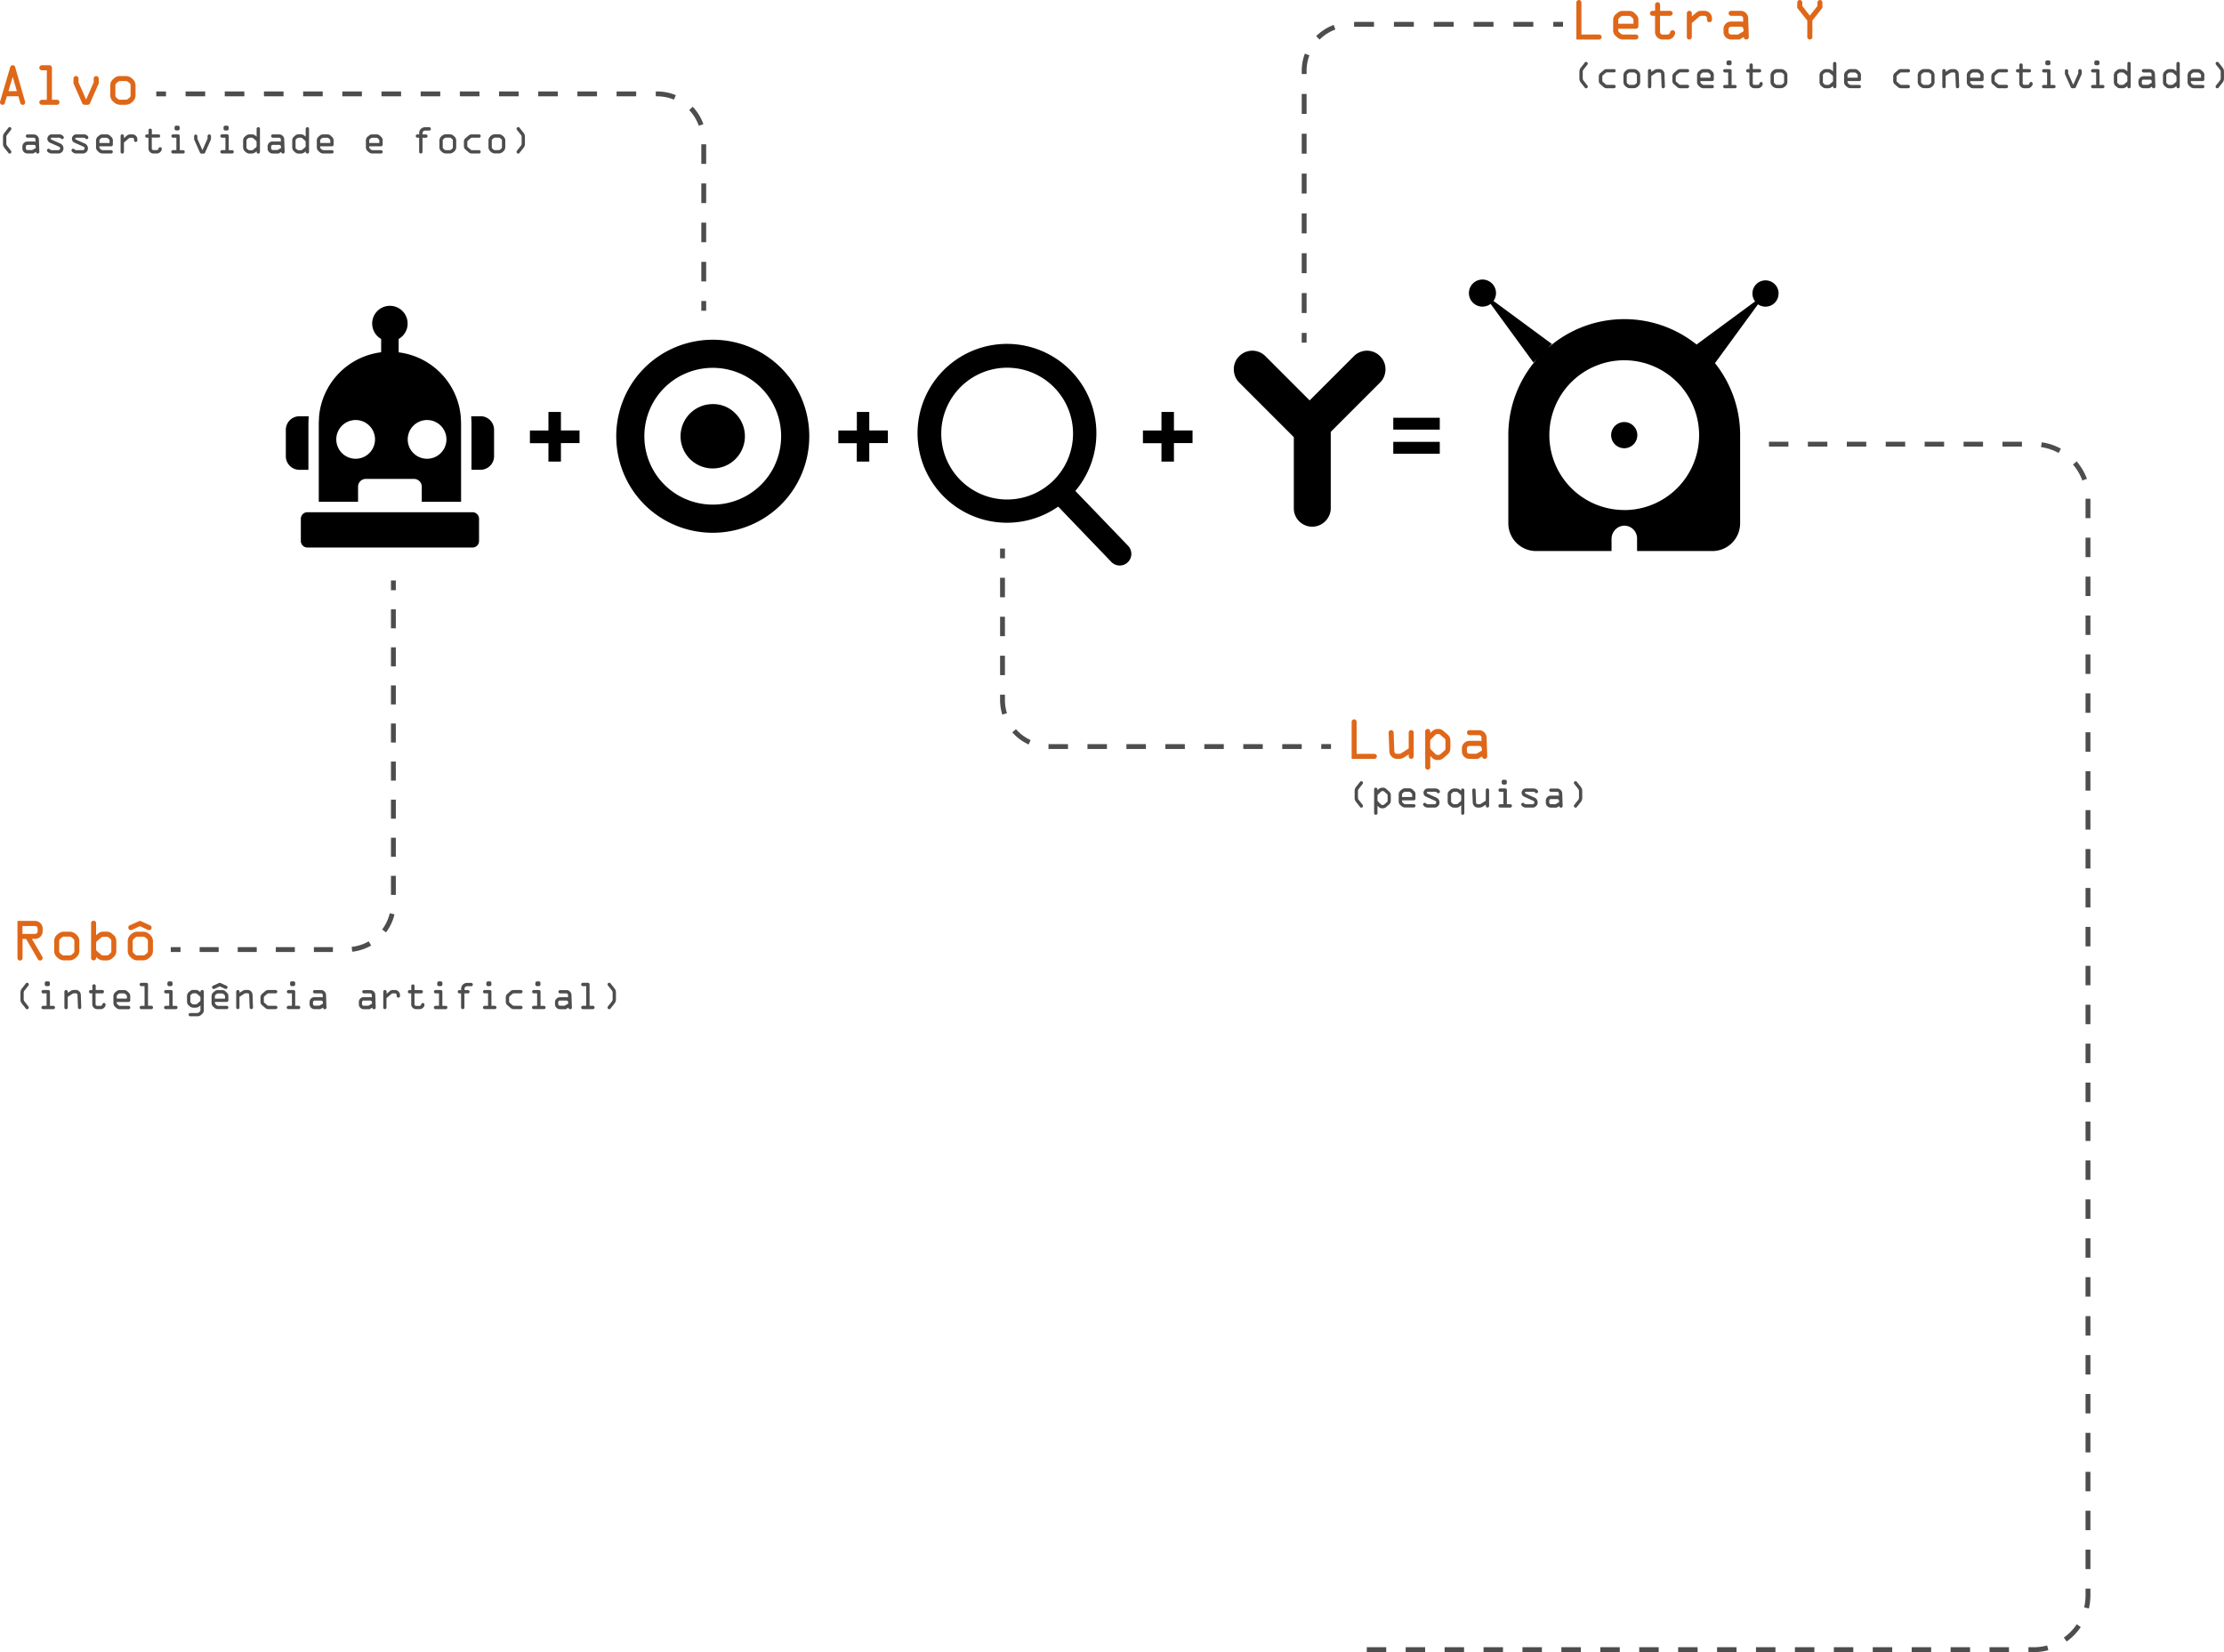 <svg xmlns="http://www.w3.org/2000/svg" viewBox="0 0 1371.33 1018.69"><path d="M1096.7 181a8.07 8.07 0 1 0-14.48 4.85l-36.08 26.57.2.2a71.14 71.14 0 0 0-44.82-15.84 71.16 71.16 0 0 0-47.17 17.86l2.55-2.55-36-26.54a8.35 8.35 0 1 0-1.78 1.83l26.4 36.14 2.26-2.26a71.17 71.17 0 0 0-17.74 47v54.4a17.11 17.11 0 0 0 17.11 17.11h46.54v-7.33a8.17 8.17 0 0 1 7.06-8.27 7.87 7.87 0 0 1 8.67 7.83v7.77h46.54a17.11 17.11 0 0 0 17.02-17.04v-54.4a71.13 71.13 0 0 0-15.78-44.75l.3.3 26.48-36.24a8.06 8.06 0 0 0 12.67-6.62zm-95.18 133.48a46.17 46.17 0 1 1 46.16-46.17 46.17 46.17 0 0 1-46.16 46.2zm8.06-46.17a8.07 8.07 0 1 1-8.06-8.07 8.06 8.06 0 0 1 8.06 8.1zM854.3 227.7a12.29 12.29 0 0 1-.82 4.35 10.76 10.76 0 0 1-2.51 3.81l-30.42 30.42v47.06a10.71 10.71 0 0 1-.92 4.45 12.05 12.05 0 0 1-2.48 3.64 11.39 11.39 0 0 1-16.08 0 11.27 11.27 0 0 1-3.29-8.09v-43.8l-33.68-33.68a10.76 10.76 0 0 1-2.51-3.85 12.29 12.29 0 0 1-.82-4.35 11.28 11.28 0 0 1 3.36-8.06 11.33 11.33 0 0 1 12.38-2.5 11.26 11.26 0 0 1 3.77 2.54l27.25 27.25 27.26-27.25a11.26 11.26 0 0 1 3.77-2.54 11.05 11.05 0 0 1 4.31-.86 11.32 11.32 0 0 1 8.07 3.36 11.28 11.28 0 0 1 3.36 8.06zM695.47 336.4l-32.4-33.7a55.14 55.14 0 1 0-10.58 9.67l32.65 34a7.17 7.17 0 1 0 10.33-9.94zM621 226.73a40.63 40.63 0 1 1-40.62 40.63A40.68 40.68 0 0 1 621 226.73zm-130.72 11.14a59.25 59.25 0 0 0-22.18-21.12 59.89 59.89 0 0 0-59.73 1.46 59.17 59.17 0 0 0-21.12 22.18 59.89 59.89 0 0 0 1.46 59.73 59.1 59.1 0 0 0 22.18 21.12 59.89 59.89 0 0 0 59.73-1.46 59.17 59.17 0 0 0 21.12-22.18 59.89 59.89 0 0 0-1.46-59.73zm-13.78 51.4a42.09 42.09 0 0 1-15 15.71 42.39 42.39 0 0 1-42.3 1 42 42 0 0 1-15.72-15 42.39 42.39 0 0 1-1-42.3 42 42 0 0 1 15-15.71 42.41 42.41 0 0 1 42.29-1 42.12 42.12 0 0 1 15.72 15 42.48 42.48 0 0 1 1 42.31zm-37.5-40.1a19.84 19.84 0 1 0 14.16 5.47 19.15 19.15 0 0 0-14.16-5.47zm-248.83 11.6l.16-4.1h-5.72a8.37 8.37 0 0 0-8.37 8.37v16.27a8.37 8.37 0 0 0 8.37 8.37h5.56zm106.1-4.1h-5.72l.17 4.1v28.9h5.55a8.37 8.37 0 0 0 8.37-8.37V265a8.37 8.37 0 0 0-8.37-8.37zm-11.97 52.75v-48.65l-.2-4a43.86 43.86 0 0 0-38.28-39.51V209a10.93 10.93 0 1 0-10.8 0v8.2a43.87 43.87 0 0 0-38.28 39.53l-.18 4v48.65h24.22v-9.28a4.81 4.81 0 0 1 4.81-4.81h29.67a4.81 4.81 0 0 1 4.8 4.81v9.32zm-65-26.55a11.94 11.94 0 1 1 11.94-11.94 11.95 11.95 0 0 1-11.94 11.94zm32.1-11.94a11.94 11.94 0 1 1 11.93 11.94 11.93 11.93 0 0 1-11.93-11.94zm39.93 44.9H189.55a4.06 4.06 0 0 0-4.05 4.05v13.73a4.05 4.05 0 0 0 4.05 4h101.78a4 4 0 0 0 4.05-4v-13.73a4.05 4.05 0 0 0-4.05-4.05zm54.54-31.22h-7.7v-11.35h-11.42v-7.8h11.42V254h7.7v11.42h11.47v7.8h-11.47zm190.13 0h-7.7v-11.35h-11.38v-7.8h11.42V254H536v11.42h11.47v7.8H536zm323.1-19.7v-7.32h28.67v7.32zm0 14.86v-7.32h28.67v7.32zm-135.24 4.84h-7.7v-11.35h-11.42v-7.8h11.42V254h7.7v11.42h11.47v7.8h-11.47z"/><g fill="none" stroke="#4e4d4e" stroke-miterlimit="10" stroke-width="3"><path d="M242.57 357.92v6"/><path d="M242.57 375.67V556.8a28.71 28.71 0 0 1-28.71 28.71h-96.7" stroke-dasharray="11.74 11.74"/><path d="M111.3 585.5h-6m328.63-393.9v-6"/><path d="M433.93 173.52V86.6a28.7 28.7 0 0 0-28.7-28.7H108.4" stroke-dasharray="12.08 12.08"/><path d="M102.36 57.9h-6m521.8 280.35v6"/><path d="M618.15 356.26v75.35a28.7 28.7 0 0 0 28.7 28.7H808.7" stroke-dasharray="12.01 12.01"/><path d="M814.7 460.3h6m-16.55-249.03v-6"/><path d="M804.15 193V43.7A28.7 28.7 0 0 1 832.85 15h118.78" stroke-dasharray="12.28 12.28"/><path d="M957.77 14.98h6"/></g><path d="M10.77 590.67v-22.83h10.9a4.68 4.68 0 0 1 4.62 4.66v1.76a4.48 4.48 0 0 1-1.36 3.29 4.43 4.43 0 0 1-3.26 1.37h-2L26 589.74a1.87 1.87 0 0 1 .29 1 1.43 1.43 0 0 1-.48 1.08 1.53 1.53 0 0 1-1.08.44 1.51 1.51 0 0 1-1.4-.82l-7.2-12.47H13.9v11.75a1.48 1.48 0 0 1-.47 1.1 1.53 1.53 0 0 1-1.11.44 1.47 1.47 0 0 1-1.09-.44 1.5 1.5 0 0 1-.45-1.15zm3.08-14.83h7.8a1.54 1.54 0 0 0 1.54-1.54v-1.8a1.54 1.54 0 0 0-1.54-1.5h-7.8zm35.08 4.23v6.5a5.14 5.14 0 0 1-2 3.84 6 6 0 0 1-4 1.76h-3.6a5.92 5.92 0 0 1-4-1.79 5.19 5.19 0 0 1-1.92-3.81v-6.5a5.25 5.25 0 0 1 1.88-3.8 5.83 5.83 0 0 1 4.08-1.79H43a5.84 5.84 0 0 1 4 1.73 5.15 5.15 0 0 1 1.93 3.86zm-12.43.13v6.24a1.65 1.65 0 0 0 .6 1.34l1.16 1a1.59 1.59 0 0 0 1.08.33h3.58a2.12 2.12 0 0 0 1.43-.57l.93-.83a1.46 1.46 0 0 0 .57-1.23v-6.23a1.62 1.62 0 0 0-.57-1.36l-1.08-.9a1.94 1.94 0 0 0-1.28-.46h-3.2a2.39 2.39 0 0 0-1.61.5l-1 .9a1.53 1.53 0 0 0-.61 1.26zm22.76-10.82v7.25l1.35-1.1a4.18 4.18 0 0 1 2.66-1.06h2.83a4.12 4.12 0 0 1 2.77 1.06l1.46 1.27a3.84 3.84 0 0 1 1 1.52 5.31 5.31 0 0 1 .4 1.95v6.23a5 5 0 0 1-.37 1.78 4 4 0 0 1-.84 1.38l-1.34 1.26a4.69 4.69 0 0 1-1.47.89 4.43 4.43 0 0 1-1.61.39h-2.64a6.42 6.42 0 0 1-4.2-2.14v.6a1.5 1.5 0 0 1-.45 1.1 1.58 1.58 0 0 1-2.19 0 1.5 1.5 0 0 1-.45-1.1v-21.3a1.55 1.55 0 1 1 3.09 0zm6.6 8.22h-2.13a1.71 1.71 0 0 0-1.17.35l-2.77 2.36a1.81 1.81 0 0 0-.53 1.43v3.5a1.62 1.62 0 0 0 .6 1.28l2.48 2.1a1.61 1.61 0 0 0 1.12.5H66a1.34 1.34 0 0 0 .91-.33l1.23-1.1a1.25 1.25 0 0 0 .5-1v-6.5a1.43 1.43 0 0 0-.5-1.17L67 578a1.74 1.74 0 0 0-1.14-.4zm28.44 2.47v6.5a5.14 5.14 0 0 1-2 3.84 6 6 0 0 1-4 1.76h-3.6a5.88 5.88 0 0 1-4-1.79 5.17 5.17 0 0 1-1.93-3.81v-6.5a5.25 5.25 0 0 1 1.88-3.8 5.83 5.83 0 0 1 4.08-1.79h3.6a5.84 5.84 0 0 1 4 1.73 5.15 5.15 0 0 1 1.95 3.86zm-8-9l-5 2.3a1.52 1.52 0 0 1-.66.15 1.41 1.41 0 0 1-1.09-.49 1.59 1.59 0 0 1-.43-1.09 1.43 1.43 0 0 1 .86-1.4l5.7-2.53a1.81 1.81 0 0 1 .66-.15 1.54 1.54 0 0 1 .66.15l5.6 2.58a1.46 1.46 0 0 1 .86 1.4 1.59 1.59 0 0 1-.43 1.09 1.4 1.4 0 0 1-1.09.49 1.58 1.58 0 0 1-.66-.15zm-4.47 9.1v6.24a1.65 1.65 0 0 0 .6 1.34l1.16 1a1.6 1.6 0 0 0 1.08.33h3.58a2.12 2.12 0 0 0 1.43-.57l.93-.83a1.46 1.46 0 0 0 .57-1.23v-6.23a1.62 1.62 0 0 0-.57-1.36l-1.04-.85a1.94 1.94 0 0 0-1.28-.46h-3.2a2.4 2.4 0 0 0-1.62.5l-1 .9a1.53 1.53 0 0 0-.61 1.26z" fill="#df6718"/><g fill="#4e4d4e"><path d="M14.62 612.17v3.94a2.19 2.19 0 0 0 .5 1.41l2.43 3.13a.89.89 0 0 1 .18.59 1 1 0 0 1-.32.78 1.12 1.12 0 0 1-.74.28.83.83 0 0 1-.67-.3l-2.47-3.15a3.9 3.9 0 0 1-.93-2.5v-4.4a4 4 0 0 1 .93-2.48L16 606.3a.81.81 0 0 1 .68-.32 1.12 1.12 0 0 1 .76.28 1 1 0 0 1 .32.78.83.83 0 0 1-.19.58l-2.44 3.12a2.26 2.26 0 0 0-.51 1.42zm18.26 10.07h-6.26a1 1 0 0 1-.73-1.75 1 1 0 0 1 .73-.31h2.1v-7.66h-2.08a1 1 0 0 1-1.02-1.03 1 1 0 0 1 1.02-1.05h3.13a1 1 0 0 1 1.03 1.05v8.7h2.05a1 1 0 0 1 .74.3 1 1 0 0 1 .01 1.46 1 1 0 0 1-.72.3zM28.7 605.1h1.07a1 1 0 0 1 1 1v.9a1 1 0 0 1-1.03 1.05h-1.1a1 1 0 0 1-1.02-1.03v-.9a1 1 0 0 1 1-1zm15.87 7.75l-2.8 1.82v6.56a1 1 0 0 1-.31.73 1 1 0 0 1-1.75-.73v-9.74a1 1 0 0 1 .3-.74 1 1 0 0 1 1.45 0 1.05 1.05 0 0 1 .31.74v.68l1.87-1.17a3.89 3.89 0 0 1 2.13-.6h1a2.92 2.92 0 0 1 2.11.87 3.06 3.06 0 0 1 .95 2.14l.28 7.78a1 1 0 0 1-2.03.03l-.3-7.66a1 1 0 0 0-1.13-1.08h-1a1.86 1.86 0 0 0-1.08.37zm17.48 9.4H60a3 3 0 0 1-2.19-.9 3 3 0 0 1-.92-2.18v-6.66h-1a1 1 0 1 1 0-2.06h1.07v-2.52a1 1 0 0 1 1.03-1.02 1 1 0 0 1 1.03 1.02v2.52h4.08a1 1 0 0 1 .72.31 1 1 0 0 1 0 1.45 1 1 0 0 1-.72.3h-4.16v6.66a1 1 0 0 0 1.06 1.03h2a1.08 1.08 0 0 0 1.09-.89 1.06 1.06 0 0 1 1-.89 1 1 0 0 1 .74.3 1.05 1.05 0 0 1 .28.76 2.73 2.73 0 0 1-.87 1.85 3 3 0 0 1-2.19.92zm18.25-7.93v2.48a1 1 0 0 1-1.02 1.03H72v.6a1.1 1.1 0 0 0 .46.9l.6.5a1.58 1.58 0 0 0 .93.38h5.3a1 1 0 0 1 .72.3A1 1 0 0 1 80 622a1 1 0 0 1-.71.3h-5.43a3.14 3.14 0 0 1-1.13-.22 3 3 0 0 1-.88-.48l-.9-.8a2.58 2.58 0 0 1-.72-1 2.66 2.66 0 0 1-.29-1.12V614a2.86 2.86 0 0 1 .32-1.09 2.82 2.82 0 0 1 .78-1.06l.86-.67a2.89 2.89 0 0 1 1.87-.69h2.9a2.94 2.94 0 0 1 2 .91l.77.73a2.86 2.86 0 0 1 .88 2.2zm-8.3-.16v1.6h6.23v-1.43a1.1 1.1 0 0 0-.35-.88l-.6-.53a1.41 1.41 0 0 0-.83-.38H73.9a1.31 1.31 0 0 0-.87.33l-.6.5a1 1 0 0 0-.44.8zm21.37 8.1h-6.2a1 1 0 1 1-.03-2.05h2v-12.14h-2a1.03 1.03 0 1 1 0-2.06h3.13a1 1 0 0 1 1 1v13.14h2.08a1.06 1.06 0 0 1 1 1 1 1 0 0 1-.98 1.11zm15.13-.02h-6.26a1 1 0 0 1-.73-1.75 1 1 0 0 1 .73-.31h2.1v-7.66h-2.08a1 1 0 1 1 0-2.08h3.13a1 1 0 0 1 1.03 1.05v8.7h2a1 1 0 0 1 1.05 1.03 1 1 0 0 1-.97 1.03zm-4.2-17.13h1.08a1 1 0 0 1 1 1v.9a1 1 0 0 1-1.03 1.05h-1.1a1 1 0 0 1-1.03-1.03v-.9a1 1 0 0 1 1-1zm17.48 21.55h-4.45a1 1 0 0 1-.72-.29 1 1 0 0 1 0-1.46 1 1 0 0 1 .72-.29h4.45a1.15 1.15 0 0 0 .76-.3l.7-.6a.84.84 0 0 0 .35-.71v-3.13a4.06 4.06 0 0 1-2.81 1.45h-1.57a3.32 3.32 0 0 1-2.21-.84l-.77-.7a2.51 2.51 0 0 1-.65-.93 2.89 2.89 0 0 1-.27-1.19v-3.4a3.52 3.52 0 0 1 .27-1.37 2.53 2.53 0 0 1 .65-1l.85-.72a3.15 3.15 0 0 1 2.13-.78h1.47a3.3 3.3 0 0 1 2.21.85l.7.6v-.4a1 1 0 1 1 2.08 0V623a2.87 2.87 0 0 1-1.05 2.23l-.83.73a2.91 2.91 0 0 1-.9.48 3.22 3.22 0 0 1-1.11.22zm-1.17-14.17h-1.38a1.33 1.33 0 0 0-.87.36l-.63.52a1 1 0 0 0-.37.83v3.43a1 1 0 0 0 .4.78l.68.6a1 1 0 0 0 .67.27h1.67a1.28 1.28 0 0 0 .81-.37l1.63-1.38a1 1 0 0 0 .37-.81v-1.55a1.16 1.16 0 0 0-.42-.92l-1.68-1.43a1.25 1.25 0 0 0-.88-.33zm20.2 1.84v2.48a1.06 1.06 0 0 1-1 1h-7.26v.6a1.12 1.12 0 0 0 .45.9l.6.5a1.53 1.53 0 0 0 .93.38h5.28a1 1 0 1 1-.03 2.03h-5.42a3.18 3.18 0 0 1-1.13-.22 3.09 3.09 0 0 1-.87-.48l-.92-.8a2.67 2.67 0 0 1-.71-1 2.52 2.52 0 0 1-.29-1.12V614a3.4 3.4 0 0 1 1.1-2.15l.85-.67a2.91 2.91 0 0 1 1.88-.69h2.88a2.93 2.93 0 0 1 2.05.91l.77.73a2.83 2.83 0 0 1 .84 2.2zm-5.3-6.14l-3.3 1.53a1.13 1.13 0 0 1-.44.1.93.93 0 0 1-.73-.33 1.07 1.07 0 0 1-.29-.73 1 1 0 0 1 .58-.93l3.74-1.72a1.31 1.31 0 0 1 .44-.1 1.14 1.14 0 0 1 .45.1l3.74 1.72a1 1 0 0 1 .58.93 1.07 1.07 0 0 1-.29.73.92.92 0 0 1-.73.33 1.21 1.21 0 0 1-.44-.1zm-3 6v1.6h6.24v-1.43a1.08 1.08 0 0 0-.36-.88l-.6-.53a1.39 1.39 0 0 0-.83-.38h-2.54a1.31 1.31 0 0 0-.87.33l-.6.5a1 1 0 0 0-.41.78zm17.94-1.34l-2.8 1.82v6.56a1 1 0 1 1-2 0v-9.74a1 1 0 0 1 1.02-1.05 1 1 0 0 1 1.03 1.05v.68l1.82-1.17a3.9 3.9 0 0 1 2.14-.6h1a2.94 2.94 0 0 1 2.12.87 3 3 0 0 1 .94 2.14l.28 7.78a1 1 0 1 1-2.05 0l-.3-7.66a1 1 0 0 0-1.12-1.08h-1a1.83 1.83 0 0 0-1.06.4zm19.56 9.4h-4.4a2.94 2.94 0 0 1-2-.7l-2-1.73a2.65 2.65 0 0 1-1-2.15V615a2.77 2.77 0 0 1 1.08-2.27l1.8-1.56a2.91 2.91 0 0 1 1.86-.71h4.6a1 1 0 0 1 .02 2.03h-4.42a1.18 1.18 0 0 0-.79.33l-1.65 1.4a1.16 1.16 0 0 0-.41.92v2.5a.88.88 0 0 0 .32.68l1.8 1.54a1.28 1.28 0 0 0 .9.31h4.3a1 1 0 1 1 .03 2.02zm14.1-.02h-6.26a1 1 0 0 1-.72-1.75 1 1 0 0 1 .72-.31H180v-7.66h-2.08a1 1 0 1 1 0-2.08H181a.94.94 0 0 1 .72.31 1 1 0 0 1 .3.74v8.7h2.06a1 1 0 0 1 .74.3 1 1 0 0 1 0 1.46 1 1 0 0 1-.71.3zm-4.18-17.13H181a1 1 0 0 1 1.02 1.03v.86a1 1 0 0 1-1.02 1.05h-1.1a1 1 0 0 1-1.03-1.03v-.9a1 1 0 0 1 1.06-1.01zm14.08 9.74h4a4.45 4.45 0 0 1 1 .15v-1.46a1 1 0 0 0-1.03-1.02H194a1.06 1.06 0 0 1-1-1 1 1 0 0 1 1.03-1.03h3.9a3 3 0 0 1 2.17.9 3.1 3.1 0 0 1 .94 2.18l.25 7.7a1 1 0 0 1-.3.73 1.05 1.05 0 0 1-1.47 0 1 1 0 0 1-.31-.73l-1.73 1H194a3.07 3.07 0 0 1-3.11-3.1V618a3 3 0 0 1 3.11-3.15zm5.13 4l-.06-.87a1 1 0 0 0-1.02-1.02H194a1 1 0 0 0-1 1v1.15a1 1 0 0 0 1 1h2.9zm25.12-4h4a4.52 4.52 0 0 1 1 .15v-1.46a1 1 0 0 0-1-1h-3.9a1 1 0 1 1 .03-2.03h3.9a3 3 0 0 1 3.11 3.08l.26 7.7a1 1 0 1 1-2.08 0l-1.74 1h-3.48a3.07 3.07 0 0 1-3.1-3.1V618a3 3 0 0 1 3.01-3.15zm5.14 4l-.06-.87a1 1 0 0 0-.31-.73.94.94 0 0 0-.72-.29h-4.05a1 1 0 0 0-1.03 1.02v1.15a1 1 0 0 0 1.03 1.03h2.9zm6.93 2.38v-9.74a1 1 0 0 1 1.02-1.05 1 1 0 0 1 .73.3 1.05 1.05 0 0 1 .3.75v1.28l1.68-1.43a3.21 3.21 0 0 1 2-.88h1.5a3.09 3.09 0 0 1 3.08 3.08v.55a1 1 0 0 1-1.03 1.06 1 1 0 0 1-1.02-1.03v-.58a1 1 0 0 0-1.03-1.02h-1.33a1.54 1.54 0 0 0-1 .45l-2.92 2.53v5.73a1 1 0 0 1-2.03.03zm22.33 1.03h-2a3 3 0 0 1-3.1-3.08v-6.66h-1.06a1 1 0 1 1 .02-2.03h1.08v-2.52a1 1 0 1 1 2 0v2.52h4.14a1 1 0 0 1 .72.31 1 1 0 0 1 0 1.45 1 1 0 0 1-.72.3h-4.16v6.66a1 1 0 0 0 1.05 1.03h2a1.08 1.08 0 0 0 1.08-.89 1.06 1.06 0 0 1 1-.89 1 1 0 0 1 .74.3 1.06 1.06 0 0 1 .29.76 2.73 2.73 0 0 1-.87 1.85 3 3 0 0 1-2.21.89z"/><path d="M274.85 622.24h-6.26a1 1 0 0 1-.72-1.75 1 1 0 0 1 .72-.31h2.1v-7.66h-2.08a1 1 0 1 1 0-2.08h3.13a1 1 0 0 1 1.03 1.05v8.7h2.05a1 1 0 1 1 .02 2.06zm-4.18-17.13h1.08a1 1 0 0 1 1.03 1.03v.86a1 1 0 0 1-1.03 1.05h-1.1a1 1 0 0 1-1.03-1.03v-.9a1 1 0 0 1 1.05-1.01zm15.7 7.4v8.7a1 1 0 1 1-2.08 0v-8.7h-1.05a1 1 0 0 1-1-1 1.09 1.09 0 0 1 .28-.72 1 1 0 0 1 .75-.31h1.08v-.8a3.5 3.5 0 0 1 1.08-2.62 3.74 3.74 0 0 1 2.69-1h2.4a1 1 0 1 1 .03 2.05h-2.4a1.75 1.75 0 0 0-1.21.44 1.47 1.47 0 0 0-.48 1.14v.8h2.05a.94.94 0 0 1 .72.3 1 1 0 0 1 0 1.45 1 1 0 0 1-.72.31zm18.73 9.72h-6.26a1 1 0 0 1-.73-.3 1 1 0 0 1 0-1.45 1 1 0 0 1 .73-.31h2.1v-7.66h-2.07a1 1 0 1 1 0-2.08H302a1 1 0 0 1 1.02 1.05v8.7h2.06a1 1 0 0 1 .02 2.06zm-4.18-17.13H302a1 1 0 0 1 1 1v.9a1 1 0 0 1-1.02 1.05h-1.1a1 1 0 0 1-1-1v-.9a1 1 0 0 1 1-1zm20.36 17.15h-4.4a2.91 2.91 0 0 1-2-.7l-2-1.73a2.67 2.67 0 0 1-1-2.15V615a2.79 2.79 0 0 1 1.07-2.27l1.8-1.56a2.91 2.91 0 0 1 1.86-.71h4.6a1 1 0 1 1-.03 2.03h-4.4a1.2 1.2 0 0 0-.8.33l-1.65 1.4a1.15 1.15 0 0 0-.4.92v2.5a.85.85 0 0 0 .32.68l1.8 1.54a1.29 1.29 0 0 0 .91.31h4.2a1 1 0 0 1 .72.3 1 1 0 0 1-.72 1.75zm14.07-.02h-6.26a1 1 0 0 1-.73-1.75 1 1 0 0 1 .73-.31h2.1v-7.66h-2.08a1 1 0 1 1 .03-2.05h3.13a1 1 0 0 1 1.03 1.05v8.7h2.05a1 1 0 0 1 1.05 1.03 1 1 0 0 1-1.05 1zm-4.18-17.13h1.07a1 1 0 0 1 1 1v.9a1 1 0 0 1-1.03 1.05h-1.1a1 1 0 0 1-1-1v-.9a1 1 0 0 1 1-1zm14.07 9.74h4a4.52 4.52 0 0 1 1 .15v-1.46a1 1 0 0 0-1-1h-3.9a1 1 0 0 1 .02-2.03h3.9a3 3 0 0 1 2.17.9 3.06 3.06 0 0 1 .94 2.18l.26 7.7a1 1 0 0 1-1.03 1.03 1.05 1.05 0 0 1-.75-.3 1 1 0 0 1-.3-.73l-1.74 1h-3.48a3.09 3.09 0 0 1-3.11-3.1V618a3.11 3.11 0 0 1 3.11-3.11zm5.14 4l-.06-.87a1 1 0 0 0-.31-.73.94.94 0 0 0-.72-.29h-4.05a1 1 0 0 0-1.03 1.02v1.15a1.06 1.06 0 0 0 1 1h2.9zm15.22 3.4h-6.2a1 1 0 0 1-1.02-1.05 1 1 0 0 1 1.02-1.03h2.06v-12.1h-2.08a1.03 1.03 0 1 1 0-2.06h3.13a1 1 0 0 1 1.03 1.03v13.14h2.07a1 1 0 0 1 1 1 1 1 0 0 1-1 1.08zm12.16-6.14v-4a2.25 2.25 0 0 0-.5-1.41l-2.45-3.1a.88.88 0 0 1-.18-.57 1 1 0 0 1 .32-.77 1.08 1.08 0 0 1 .74-.3.82.82 0 0 1 .69.32l2.5 3.15a3.88 3.88 0 0 1 .91 2.48v4.4a3.87 3.87 0 0 1-.91 2.5l-2.5 3.15a.86.86 0 0 1-.7.32 1 1 0 0 1-1.05-1.08 1 1 0 0 1 .17-.58l2.46-3.1a2.19 2.19 0 0 0 .5-1.38z"/></g><path d="M.1 62.47L6.3 41.4a1.51 1.51 0 0 1 1.56-1.15 1.34 1.34 0 0 1 1.45 1l6.14 21.4a1.56 1.56 0 0 1 .07.46 1.47 1.47 0 0 1-.44 1.09 1.35 1.35 0 0 1-1 .45 1.45 1.45 0 0 1-1.54-1.12l-1.22-4.18H4.25L2.9 63.8a.9.9 0 0 1-.46.56 1.54 1.54 0 0 1-.88.26 1.49 1.49 0 0 1-1.13-.46A1.54 1.54 0 0 1 0 63a1.88 1.88 0 0 1 .09-.53zm7.74-15.1L5.2 56.2h5.2zM35.12 64.6H25.8a1.45 1.45 0 0 1-1.09-.46 1.57 1.57 0 0 1-.45-1.15 1.51 1.51 0 0 1 .45-1 1.48 1.48 0 0 1 1.09-.45h3.08V43.32h-3.1a1.54 1.54 0 1 1 0-3.08h4.7a1.44 1.44 0 0 1 1.08.46 1.46 1.46 0 0 1 .46 1.08V61.5h3.12a1.55 1.55 0 0 1 1.54 1.5 1.57 1.57 0 0 1-.45 1.11 1.45 1.45 0 0 1-1.09.5zM60.9 48.46v2.93l-5.34 12.15a1.55 1.55 0 0 1-1.36 1.07h-2a1.65 1.65 0 0 1-1.58-1.12l-5.3-12.06v-3a1.48 1.48 0 0 1 .45-1.09 1.54 1.54 0 0 1 2.63 1.08v2.37l4.7 10.57 4.66-10.6v-2.3a1.48 1.48 0 0 1 .45-1.09 1.55 1.55 0 0 1 1.12-.45 1.54 1.54 0 0 1 1.54 1.54zm22.67 4V59a5.16 5.16 0 0 1-1.95 3.84 6 6 0 0 1-4 1.76H74a5.92 5.92 0 0 1-4-1.79A5.19 5.19 0 0 1 68 59v-6.53a5.21 5.21 0 0 1 1.88-3.8A5.83 5.83 0 0 1 74 46.88h3.6a5.84 5.84 0 0 1 4 1.72 5.18 5.18 0 0 1 1.96 3.87zm-12.43.13v6.24a1.65 1.65 0 0 0 .6 1.34l1.16 1a1.59 1.59 0 0 0 1.1.32h3.57a2.08 2.08 0 0 0 1.43-.57l.94-.83a1.46 1.46 0 0 0 .57-1.23v-6.23a1.61 1.61 0 0 0-.57-1.36l-1.08-.86a1.94 1.94 0 0 0-1.31-.42h-3.2a2.39 2.39 0 0 0-1.61.5l-1 .9a1.58 1.58 0 0 0-.61 1.21z" fill="#df6718"/><path d="M3.9 84.57v3.94a2.19 2.19 0 0 0 .5 1.41l2.43 3.13a.89.89 0 0 1 .18.59 1 1 0 0 1-.32.77 1.08 1.08 0 0 1-.74.29.83.83 0 0 1-.7-.32l-2.47-3.16a3.86 3.86 0 0 1-.93-2.49v-4.4a4 4 0 0 1 .93-2.48l2.47-3.16a.83.83 0 0 1 .68-.31 1.12 1.12 0 0 1 .76.28 1 1 0 0 1 .32.78.83.83 0 0 1-.19.58l-2.44 3.1a2.28 2.28 0 0 0-.48 1.43zm13.02 2.68h4a4.36 4.36 0 0 1 .95.15v-1.46a1 1 0 0 0-1.03-1.02h-3.9a1 1 0 0 1-.72-.31 1 1 0 0 1 .69-1.72h3.9a3 3 0 0 1 2.17.89A3.14 3.14 0 0 1 24 85.94l.25 7.7a1 1 0 0 1-.3.73 1.05 1.05 0 0 1-1.47 0 1 1 0 0 1-.31-.73l-1.73 1h-3.52a3.09 3.09 0 0 1-3.11-3.11v-1.16a3.11 3.11 0 0 1 3.11-3.11zm5.14 4l-.06-.87a1 1 0 0 0-1.02-1.03h-4a1 1 0 0 0-1.03 1.03v1.15a1 1 0 0 0 1 1h2.9zm9.8-8.4h4.7a3.11 3.11 0 0 1 1.95.66 1.74 1.74 0 0 1 .84 1.27.9.9 0 0 1-.31.72 1 1 0 0 1-.69.29 1.22 1.22 0 0 1-.9-.44 1.12 1.12 0 0 0-.84-.44H32c-.45 0-.68.2-.68.57a.65.65 0 0 0 .46.6l5.46 2.43a3.15 3.15 0 0 1 1.36 1.18 3.2 3.2 0 0 1 .53 1.81 3 3 0 0 1-.93 2.23 3 3 0 0 1-2.12.92h-4.2a3.43 3.43 0 0 1-2-.65c-.62-.43-.92-.85-.92-1.26a1 1 0 0 1 1.07-1.02 1.24 1.24 0 0 1 .84.44 1.78 1.78 0 0 0 1.29.44H36a1 1 0 0 0 .76-.35 1.21 1.21 0 0 0 .3-.8 1 1 0 0 0-.68-1L30.85 88a2.68 2.68 0 0 1-1.22-1 2.51 2.51 0 0 1-.43-1.37 2.68 2.68 0 0 1 .8-1.96 2.47 2.47 0 0 1 1.85-.81zm15.15 0h4.7a3.06 3.06 0 0 1 1.94.66 1.74 1.74 0 0 1 .84 1.27.9.9 0 0 1-.31.72 1 1 0 0 1-.69.29 1.2 1.2 0 0 1-.89-.44 1.13 1.13 0 0 0-.85-.44H47.1q-.7 0-.7.57a.67.67 0 0 0 .46.6l5.46 2.43a3.1 3.1 0 0 1 1.36 1.18 3.21 3.21 0 0 1 .54 1.81 3 3 0 0 1-.94 2.23 3 3 0 0 1-2.12.92H47a3.46 3.46 0 0 1-2-.66c-.6-.43-.92-.85-.92-1.26a1 1 0 0 1 1.08-1.02 1.2 1.2 0 0 1 .83.44 1.78 1.78 0 0 0 1.29.44h3.83a1 1 0 0 0 .76-.35 1.21 1.21 0 0 0 .3-.8 1 1 0 0 0-.68-1L46 88a2.76 2.76 0 0 1-1.23-1 2.58 2.58 0 0 1-.42-1.37 2.67 2.67 0 0 1 .76-1.91 2.5 2.5 0 0 1 1.89-.86zm22.57 3.87v2.48a1 1 0 0 1-1 1h-7.3v.6a1.14 1.14 0 0 0 .45.9l.6.5a1.58 1.58 0 0 0 .93.38h5.28a1 1 0 1 1 0 2.05h-5.4a3.17 3.17 0 0 1-1.13-.21 2.82 2.82 0 0 1-.88-.47l-.9-.8a2.58 2.58 0 0 1-.72-1 2.7 2.7 0 0 1-.29-1.12v-4.67a2.86 2.86 0 0 1 .32-1.09 2.82 2.82 0 0 1 .78-1.06l.86-.67a2.89 2.89 0 0 1 1.84-.69h2.9a2.94 2.94 0 0 1 2 .91l.77.73a2.86 2.86 0 0 1 .91 2.23zm-8.26-.16v1.6h6.23v-1.43a1.14 1.14 0 0 0-.35-.89l-.6-.52a1.41 1.41 0 0 0-.83-.38h-2.58a1.31 1.31 0 0 0-.87.33l-.6.5a1 1 0 0 0-.4.8zm13.04 7.06V83.9a1 1 0 0 1 1.03-1.05 1 1 0 0 1 .73.3 1.05 1.05 0 0 1 .3.75v1.28l1.67-1.43a3.21 3.21 0 0 1 2-.88h1.5a3 3 0 0 1 3.09 3.08v.55a1 1 0 1 1-2.03.05v-.58a1 1 0 0 0-1-1h-1.36a1.55 1.55 0 0 0-1 .45l-2.87 2.5v5.73a1 1 0 0 1-.31.73 1 1 0 0 1-1.75-.73zm22.35 1.03h-2.06a3 3 0 0 1-2.18-.91 2.9 2.9 0 0 1-.92-2.17v-6.66h-1a1 1 0 1 1-.03-2.03h1.07v-2.55a1 1 0 1 1 2.06 0v2.52h4.13a1.06 1.06 0 0 1 1 1 1 1 0 0 1-1 1H93.6v6.66a1 1 0 0 0 1.05 1.03h2a1.08 1.08 0 0 0 1.09-.89 1.06 1.06 0 0 1 1-.89 1 1 0 0 1 1.02 1.05 2.75 2.75 0 0 1-.87 1.86 3 3 0 0 1-2.18.98zm16.2-.02h-6.26a1 1 0 1 1 0-2.06h2.1v-7.66h-2.08a1 1 0 0 1-1-1 1 1 0 0 1 1.02-1.05h3.13a1 1 0 0 1 1.03 1.05v8.7h2a1 1 0 0 1 1.06 1.03 1 1 0 0 1-1 1zm-4.2-17.14h1.07a1 1 0 0 1 1 1v.88a1 1 0 0 1-1.03 1.06h-1.1a1 1 0 0 1-1.02-1.03v-.9a1 1 0 0 1 1-1zm21.38 6.4v2L126.5 94a1 1 0 0 1-.9.72h-1.32a1.1 1.1 0 0 1-1.05-.75l-3.54-8v-2a1 1 0 1 1 2 0v1.57l3.13 7.05 3.17-7.14V83.9a1 1 0 1 1 2.05-.03zm13.06 10.74h-6.26a1 1 0 1 1 0-2.06H139v-7.66h-2.1a1 1 0 1 1 0-2.08h3.1a1 1 0 0 1 1.03 1.05v8.7h2.05a1 1 0 1 1 .06 2.06zM139 77.5h1a1 1 0 0 1 1 1v.88a1 1 0 0 1-1.03 1.06h-1.1a1 1 0 0 1-1.03-1.03v-.9a1 1 0 0 1 1-1zm19.23 6.8v-4.85a1 1 0 0 1 .3-.73.94.94 0 0 1 .71-.3 1 1 0 0 1 1.05 1.03v14.2a1 1 0 0 1-.31.73 1 1 0 0 1-1.75-.73v-.45a4.21 4.21 0 0 1-2.81 1.48h-1.75a3.21 3.21 0 0 1-2.1-.91l-.85-.72a2.49 2.49 0 0 1-.56-.94 3.24 3.24 0 0 1-.26-1.23V86.7a3.15 3.15 0 0 1 .29-1.35 2.77 2.77 0 0 1 .68-1l.85-.72a3.15 3.15 0 0 1 2.13-.78h1.47a3.3 3.3 0 0 1 2.21.85zm-3 .63h-1.43a1.21 1.21 0 0 0-.82.33l-.66.57a1 1 0 0 0-.34.78V91a1 1 0 0 0 .4.77l.68.57a1 1 0 0 0 .67.28h1.67a1.31 1.31 0 0 0 .79-.38l1.62-1.34a1.12 1.12 0 0 0 .4-.88v-2.27a1.36 1.36 0 0 0-.42-1.1l-1.68-1.43a1.25 1.25 0 0 0-.86-.3zm12.92 2.32h4a4.52 4.52 0 0 1 1 .15v-1.46a1 1 0 0 0-1-1h-3.9a1 1 0 0 1-.73-.31 1 1 0 0 1 .73-1.75h3.9a3 3 0 0 1 2.17.89 3.1 3.1 0 0 1 .94 2.19l.26 7.7a1 1 0 1 1-2.08 0l-1.74 1h-3.48a3.11 3.11 0 0 1-3.22-3.1v-1.2a3 3 0 0 1 3.15-3.11zm5.14 4l-.06-.87a1 1 0 0 0-1.03-1.03h-4a1 1 0 0 0-1 1v1.15a1.06 1.06 0 0 0 1 1h2.9zm15.2-6.95v-4.85a1 1 0 1 1 2.06 0v14.2a1 1 0 1 1-2.03.03v-.45a4.21 4.21 0 0 1-2.81 1.48h-1.75a3.21 3.21 0 0 1-2.1-.91L181 93a2.63 2.63 0 0 1-.55-.94 3.26 3.26 0 0 1-.27-1.23v-4.15a3.16 3.16 0 0 1 .3-1.35 2.65 2.65 0 0 1 .68-1l.85-.72a3.14 3.14 0 0 1 2.12-.78h1.48a3.27 3.27 0 0 1 2.2.85zm-3 .63h-1.43a1.19 1.19 0 0 0-.82.33l-.66.57a1 1 0 0 0-.34.78V91a1 1 0 0 0 .4.77l.67.57a1 1 0 0 0 .67.28h1.68a1.27 1.27 0 0 0 .78-.38l1.63-1.34a1.12 1.12 0 0 0 .4-.88v-2.27a1.33 1.33 0 0 0-.43-1.1l-1.67-1.43a1.25 1.25 0 0 0-.86-.3zm20.2 1.8v2.48a1 1 0 0 1-1 1h-7.27v.6a1.12 1.12 0 0 0 .46.9l.6.5a1.53 1.53 0 0 0 .93.38h5.28a1 1 0 1 1 0 2.05h-5.42a3.17 3.17 0 0 1-1.13-.23 2.64 2.64 0 0 1-.87-.47l-.92-.8a2.58 2.58 0 0 1-.72-1 2.67 2.67 0 0 1-.28-1.12v-4.65a3.4 3.4 0 0 1 1.1-2.15l.85-.67a2.89 2.89 0 0 1 1.87-.69H202a2.94 2.94 0 0 1 2.05.91l.77.73a2.83 2.83 0 0 1 .86 2.23zm-8.26-.16v1.6h6.23v-1.43a1.1 1.1 0 0 0-.35-.89l-.6-.52a1.41 1.41 0 0 0-.83-.38h-2.58a1.31 1.31 0 0 0-.87.33l-.6.5a1 1 0 0 0-.4.8zm38.5.16v2.48a1 1 0 0 1-1 1h-7.26v.6a1.14 1.14 0 0 0 .45.9l.6.5a1.58 1.58 0 0 0 .93.38h5.28a1 1 0 0 1 .72.3.94.94 0 0 1 .31.72 1 1 0 0 1-1.03 1.03h-5.4a3.17 3.17 0 0 1-1.13-.23 2.82 2.82 0 0 1-.88-.47l-.9-.8a2.58 2.58 0 0 1-.72-1 2.7 2.7 0 0 1-.29-1.12v-4.65a3 3 0 0 1 .31-1.09 3 3 0 0 1 .79-1.06l.86-.67a2.89 2.89 0 0 1 1.87-.69h2.88a3 3 0 0 1 2.06.91l.77.73a2.86 2.86 0 0 1 .8 2.23zm-8.26-.16v1.6h6.23v-1.43a1.14 1.14 0 0 0-.35-.89l-.6-.52a1.41 1.41 0 0 0-.83-.38h-2.58a1.31 1.31 0 0 0-.87.33l-.6.5a1 1 0 0 0-.4.8zm32.85-1.65v8.7a1 1 0 0 1-1.03 1.03 1.05 1.05 0 0 1-.75-.3 1 1 0 0 1-.3-.73v-8.7h-1.05a1 1 0 1 1 0-2.06h1.07v-.8a3.48 3.48 0 0 1 1.08-2.62 3.79 3.79 0 0 1 2.7-1h2.4a1 1 0 0 1 1.03 1.05 1 1 0 0 1-1.03 1.03h-2.4a1.77 1.77 0 0 0-1.22.44 1.47 1.47 0 0 0-.48 1.14v.8h2.06a.94.94 0 0 1 .72.3 1 1 0 0 1 0 1.45 1 1 0 0 1-.72.31zm20.78 1.65v4.34a3.4 3.4 0 0 1-1.3 2.55 4 4 0 0 1-2.68 1.18h-2.4a3.9 3.9 0 0 1-2.69-1.2 3.45 3.45 0 0 1-1.29-2.53v-4.34A3.48 3.48 0 0 1 272.2 84a3.85 3.85 0 0 1 2.72-1.19h2.4A3.84 3.84 0 0 1 280 84a3.42 3.42 0 0 1 1.3 2.57zm-8.3.08v4.16a1.1 1.1 0 0 0 .41.89l.77.66a1.05 1.05 0 0 0 .72.22h2.38a1.35 1.35 0 0 0 .95-.38l.63-.55a1 1 0 0 0 .38-.82v-4.15a1.09 1.09 0 0 0-.38-.91l-.72-.57a1.28 1.28 0 0 0-.86-.31h-2.13a1.57 1.57 0 0 0-1.07.33l-.7.6a1 1 0 0 0-.39.83zm22.42 8H291a2.94 2.94 0 0 1-2-.7l-2-1.73a2.65 2.65 0 0 1-.95-2.16V87.4a2.76 2.76 0 0 1 1.07-2.28l1.8-1.55a2.91 2.91 0 0 1 1.86-.71h4.6a1.03 1.03 0 0 1 0 2.06H291a1.2 1.2 0 0 0-.79.33l-1.65 1.4a1.16 1.16 0 0 0-.41.92v2.5a.9.9 0 0 0 .32.69l1.8 1.54a1.34 1.34 0 0 0 .91.31h4.2a1 1 0 0 1 .72.3.94.94 0 0 1 .31.72 1 1 0 0 1-1 1zm16.13-8.1v4.34a3.43 3.43 0 0 1-1.3 2.55 4 4 0 0 1-2.69 1.18h-2.4a3.94 3.94 0 0 1-2.69-1.2 3.47 3.47 0 0 1-1.28-2.53v-4.34a3.5 3.5 0 0 1 1.25-2.57 3.88 3.88 0 0 1 2.72-1.19h2.4a3.86 3.86 0 0 1 2.69 1.19 3.46 3.46 0 0 1 1.3 2.57zm-8.3.08v4.16a1.09 1.09 0 0 0 .4.89l.77.66a1.05 1.05 0 0 0 .72.22h2.4a1.35 1.35 0 0 0 .95-.38l.63-.55a1 1 0 0 0 .37-.82v-4.15a1.09 1.09 0 0 0-.37-.91l-.73-.57a1.26 1.26 0 0 0-.85-.31h-2.13a1.62 1.62 0 0 0-1.08.33l-.7.6a1 1 0 0 0-.38.83zm18.4 1.87v-4a2.23 2.23 0 0 0-.5-1.41L318.7 80a.88.88 0 0 1-.18-.57 1 1 0 0 1 .32-.77 1.08 1.08 0 0 1 .74-.3.84.84 0 0 1 .69.31l2.5 3.16a3.86 3.86 0 0 1 .91 2.48v4.4a3.85 3.85 0 0 1-.91 2.49l-2.5 3.16a.86.86 0 0 1-.7.32 1 1 0 0 1-1.05-1.08.93.93 0 0 1 .17-.58l2.46-3.1a2.19 2.19 0 0 0 .5-1.38z" fill="#4e4d4e"/><path d="M833.43 467.92v-22.84a1.48 1.48 0 0 1 .46-1.08 1.52 1.52 0 0 1 1.08-.46 1.57 1.57 0 0 1 1.54 1.54v19.75h10.9a1.57 1.57 0 0 1 1.11.45 1.53 1.53 0 0 1 0 2.19 1.57 1.57 0 0 1-1.11.45zm30-3.12l5.18-3.3v-9.74a1.54 1.54 0 0 1 .45-1.11 1.51 1.51 0 0 1 2.19 0 1.53 1.53 0 0 1 .44 1.11v14.62a1.51 1.51 0 0 1-.45 1.08 1.55 1.55 0 0 1-2.63-1.08v-1.22L866 466.9a5.87 5.87 0 0 1-3.19 1h-1.42a4.47 4.47 0 0 1-3.24-1.32 4.66 4.66 0 0 1-1.45-3.23l-.46-11.6a1.37 1.37 0 0 1 .43-1.07 1.48 1.48 0 0 1 1.11-.47 1.42 1.42 0 0 1 1.07.46 1.53 1.53 0 0 1 .47 1.08l.42 11.4q.06 1.65 1.9 1.65zm18.48 1.35V473a1.55 1.55 0 0 1-.45 1.12 1.48 1.48 0 0 1-1.09.45 1.57 1.57 0 0 1-1.58-1.57v-22a1.48 1.48 0 0 1 .46-1.08 1.52 1.52 0 0 1 1.12-.46 1.57 1.57 0 0 1 1.54 1.54v1q2.24-2.5 4.42-2.5h.72a4.48 4.48 0 0 1 3 1.21l2.57 2.22a4.74 4.74 0 0 1 1.69 3.73v4.8a4.86 4.86 0 0 1-1.82 3.83l-2.5 2.17a4.53 4.53 0 0 1-3.16 1.13h-.67a4.15 4.15 0 0 1-3-1.24zm4.35-.67h.8a1.91 1.91 0 0 0 1.21-.57l2.4-2.1a1.57 1.57 0 0 0 .6-1.3v-5a1.63 1.63 0 0 0-.68-1.3L888 453a1.4 1.4 0 0 0-1-.39h-.9c-.35 0-.8.28-1.34.84l-2.3 2.28a1.87 1.87 0 0 0-.6 1.36v3.9a2 2 0 0 0 .68 1.39l2.22 2.22a2.27 2.27 0 0 0 1.51.87zm19.8-8.68h6a7.23 7.23 0 0 1 1.43.22v-2.18a1.48 1.48 0 0 0-.45-1.09 1.5 1.5 0 0 0-1.09-.45h-5.87a1.57 1.57 0 0 1-1.54-1.54 1.54 1.54 0 0 1 1.54-1.54h5.9a4.48 4.48 0 0 1 3.26 1.34 4.64 4.64 0 0 1 1.41 3.28l.38 11.54a1.55 1.55 0 0 1-1.54 1.54 1.55 1.55 0 0 1-1.12-.45 1.5 1.5 0 0 1-.46-1.09l-2.6 1.54h-5.22a4.64 4.64 0 0 1-4.67-4.66v-1.8a4.68 4.68 0 0 1 4.67-4.66zm7.7 6l-.1-1.3a1.52 1.52 0 0 0-.46-1.1 1.43 1.43 0 0 0-1.08-.44h-6.08a1.5 1.5 0 0 0-1.09.45 1.48 1.48 0 0 0-.45 1.09v1.72a1.57 1.57 0 0 0 1.54 1.54h4.36z" fill="#df6718"/><path d="M837.33 487.87v3.95a2.17 2.17 0 0 0 .49 1.4l2.44 3.13a.94.94 0 0 1 .17.59 1 1 0 0 1-.32.78 1.12 1.12 0 0 1-.74.28.84.84 0 0 1-.7-.32l-2.47-3.15a3.9 3.9 0 0 1-.93-2.5v-4.4a4 4 0 0 1 .93-2.48l2.47-3.15a.84.84 0 0 1 .68-.32 1.12 1.12 0 0 1 .76.28 1 1 0 0 1 .32.78.83.83 0 0 1-.19.58l-2.44 3.12a2.25 2.25 0 0 0-.47 1.42zm12.04 8.93v4.55a1 1 0 0 1-1.03 1.05 1 1 0 0 1-1.05-1.05V486.7a1 1 0 0 1 1.05-1.03 1.06 1.06 0 0 1 1 1v.66a4.09 4.09 0 0 1 2.94-1.66h.48a3 3 0 0 1 2 .8l1.7 1.48a3.16 3.16 0 0 1 1.12 2.49v3.2a3.22 3.22 0 0 1-1.21 2.55l-1.67 1.45a3 3 0 0 1-2.11.75h-.45a2.75 2.75 0 0 1-2-.83zm2.9-.45h.52a1.3 1.3 0 0 0 .81-.38l1.6-1.4a1 1 0 0 0 .4-.87v-3.3a1.11 1.11 0 0 0-.45-.87l-1.72-1.5a1 1 0 0 0-.64-.25h-.6c-.23 0-.52.18-.9.56l-1.53 1.5a1.25 1.25 0 0 0-.4.91v2.63a1.36 1.36 0 0 0 .45.93l1.48 1.48a1.55 1.55 0 0 0 .97.57zm20.5-6.35v2.48a1.06 1.06 0 0 1-1 1h-7.26v.6a1.12 1.12 0 0 0 .45.89l.6.5a1.53 1.53 0 0 0 .93.38h5.28a1 1 0 0 1 .72.3 1 1 0 0 1 0 1.45 1 1 0 0 1-.71.3h-5.42a3.18 3.18 0 0 1-1.13-.22 3.22 3.22 0 0 1-.87-.47l-.92-.8a2.56 2.56 0 0 1-.71-1 2.52 2.52 0 0 1-.29-1.12v-4.7a3.4 3.4 0 0 1 1.1-2.15l.85-.67a2.91 2.91 0 0 1 1.87-.69h2.9a3 3 0 0 1 2 .91l.77.73a2.83 2.83 0 0 1 .85 2.3zm-8.27-.16v1.6h6.24V490a1.08 1.08 0 0 0-.36-.88l-.6-.53a1.39 1.39 0 0 0-.83-.38h-2.58a1.31 1.31 0 0 0-.87.33l-.6.5a1 1 0 0 0-.4.83zm15.9-3.68h4.7a3.06 3.06 0 0 1 1.94.66 1.74 1.74 0 0 1 .84 1.28.92.92 0 0 1-.31.72 1 1 0 0 1-.69.28 1.2 1.2 0 0 1-.89-.44 1.13 1.13 0 0 0-.85-.44h-4.64q-.7 0-.7.57a.66.66 0 0 0 .46.6l5.46 2.43a3.1 3.1 0 0 1 1.36 1.18 3.23 3.23 0 0 1 .54 1.81 3 3 0 0 1-.94 2.23 2.91 2.91 0 0 1-2.12.92h-4.16a3.39 3.39 0 0 1-2-.65c-.6-.43-.92-.85-.92-1.26a1 1 0 0 1 1.08-1.02 1.2 1.2 0 0 1 .83.44 1.78 1.78 0 0 0 1.29.44h3.83a1 1 0 0 0 .76-.35 1.19 1.19 0 0 0 .3-.8 1 1 0 0 0-.68-1l-5.5-2.5a2.7 2.7 0 0 1-1.23-1 2.58 2.58 0 0 1-.42-1.37 2.67 2.67 0 0 1 .76-1.91 2.5 2.5 0 0 1 1.89-.83zM901 501.3v-4.83l-.8.65a3.29 3.29 0 0 1-2.21.87h-1.38a3.07 3.07 0 0 1-2-.69l-1-.8a2.68 2.68 0 0 1-.71-1 3.06 3.06 0 0 1-.27-1.21V490a2.82 2.82 0 0 1 .9-2.26l.75-.65a3.3 3.3 0 0 1 2.3-.93h1.5a4.36 4.36 0 0 1 2.84 1.45v-.42a1 1 0 1 1 2 0v14.14a1 1 0 0 1-.3.75 1 1 0 0 1-1.45 0 1 1 0 0 1-.18-.77zm-4.42-5.43H898a1.24 1.24 0 0 0 .81-.22l1.85-1.57a1.24 1.24 0 0 0 .33-1v-2.36a1.06 1.06 0 0 0-.43-.79L899 488.6a1.14 1.14 0 0 0-.83-.38h-1.68a.88.88 0 0 0-.6.23l-.77.67a1 1 0 0 0-.38.75v4.34a1 1 0 0 0 .43.79l.67.6a1.11 1.11 0 0 0 .69.28zm16.1.01l3.45-2.2v-6.5a1 1 0 0 1 .3-.74 1 1 0 0 1 1.45 0 1 1 0 0 1 .3.74v9.75a1 1 0 1 1-2 0v-.8l-1.78 1.16a3.89 3.89 0 0 1-2.13.67h-1a3 3 0 0 1-2.16-.88 3.11 3.11 0 0 1-1-2.15l-.3-7.74a.86.86 0 0 1 .29-.71 1 1 0 0 1 .74-.32 1.06 1.06 0 0 1 1 1l.3 7.6c0 .74.44 1.1 1.25 1.1zm18.53 2.06h-6.26a1.03 1.03 0 0 1 0-2.06H927v-7.66h-2a1 1 0 1 1 0-2.08h3.13a1 1 0 0 1 1.02 1.05v8.7h2.06a1 1 0 0 1 1.05 1.03 1 1 0 0 1-1.07 1.03zM927 480.8h1.08a1 1 0 0 1 1.02 1.03v.88a1 1 0 0 1-1.02 1.05H927a1 1 0 0 1-1.03-1.03v-.9a1 1 0 0 1 1.03-1.03zm13.9 5.36h4.7a3.06 3.06 0 0 1 1.94.66 1.76 1.76 0 0 1 .85 1.28.93.93 0 0 1-.32.72 1 1 0 0 1-.69.28 1.21 1.21 0 0 1-.89-.44 1.13 1.13 0 0 0-.84-.44H941c-.46 0-.68.2-.68.57a.65.65 0 0 0 .45.6l5.46 2.43a3.18 3.18 0 0 1 1.37 1.18 3.3 3.3 0 0 1 .53 1.81 3 3 0 0 1-.94 2.23 2.91 2.91 0 0 1-2.12.92h-4.15a3.34 3.34 0 0 1-2-.65q-.93-.65-.93-1.26a1 1 0 0 1 1.08-1.02 1.24 1.24 0 0 1 .84.44 1.75 1.75 0 0 0 1.29.44h3.8a1 1 0 0 0 .76-.35 1.2 1.2 0 0 0 .31-.8 1 1 0 0 0-.69-1l-5.5-2.5a2.62 2.62 0 0 1-1.22-1 2.51 2.51 0 0 1-.43-1.37 2.67 2.67 0 0 1 .78-1.9 2.5 2.5 0 0 1 1.9-.84zm15.3 4.4h4a4.36 4.36 0 0 1 1 .15v-1.46a1 1 0 0 0-1-1h-3.9a1 1 0 1 1-.03-2.03h3.9a3 3 0 0 1 2.17.9 3.1 3.1 0 0 1 .94 2.18l.26 7.7a1 1 0 0 1-1 1 1.05 1.05 0 0 1-.75-.3 1 1 0 0 1-.3-.72l-1.74 1h-3.48a3.09 3.09 0 0 1-3.11-3.1v-1.2a3.11 3.11 0 0 1 3.11-3.11zm5.14 4l-.06-.87a1 1 0 0 0-1.01-.97h-4a1 1 0 0 0-1 1v1.15a1.06 1.06 0 0 0 1 1h2.9zm12.26-2.73v-4a2.24 2.24 0 0 0-.49-1.41l-2.46-3.1a.88.88 0 0 1-.18-.57 1 1 0 0 1 1.07-1.07.84.84 0 0 1 .68.32l2.5 3.15a3.93 3.93 0 0 1 .9 2.48v4.4a3.9 3.9 0 0 1-.9 2.5l-2.5 3.15a.85.85 0 0 1-.69.32 1.08 1.08 0 0 1-.74-.29 1 1 0 0 1-.32-.79.89.89 0 0 1 .18-.58l2.45-3.1a2.14 2.14 0 0 0 .5-1.38z" fill="#4e4d4e"/><path d="M1090.75 273.87H1254a33.45 33.45 0 0 1 33.46 33.45v676.4a33.46 33.46 0 0 1-33.46 33.46H842.15" fill="none" stroke="#4e4d4e" stroke-miterlimit="10" stroke-width="3" stroke-dasharray="12"/><path d="M972 24.37V1.54a1.44 1.44 0 0 1 .5-1.08 1.44 1.44 0 0 1 1.08-.46 1.46 1.46 0 0 1 1.08.46 1.44 1.44 0 0 1 .46 1.08V21.3H986a1.54 1.54 0 0 1 1.11.45 1.5 1.5 0 0 1 0 2.18 1.54 1.54 0 0 1-1.11.45zm38.24-11.9v3.72a1.55 1.55 0 0 1-1.54 1.54h-10.9v.9a1.67 1.67 0 0 0 .67 1.34l.9.75a2.33 2.33 0 0 0 1.4.57h7.92a1.49 1.49 0 0 1 1.08.45 1.5 1.5 0 0 1 0 2.17 1.47 1.47 0 0 1-1.07.46h-8.13a4.67 4.67 0 0 1-1.69-.34 4.32 4.32 0 0 1-1.31-.7l-1.38-1.2a4.52 4.52 0 0 1-1.5-3.12v-7.06a4.11 4.11 0 0 1 .47-1.63 4.15 4.15 0 0 1 1.18-1.6l1.28-1a4.38 4.38 0 0 1 2.81-1h4.33a4.49 4.49 0 0 1 3.07 1.29l1.15 1.1a4.27 4.27 0 0 1 1.25 3.37zm-12.4-.24v2.4h9.35v-2.15a1.64 1.64 0 0 0-.53-1.32l-.9-.8a2.07 2.07 0 0 0-1.24-.57h-3.87a2 2 0 0 0-1.3.5l-.9.75a1.42 1.42 0 0 0-.61 1.19zm30.4 12.14h-3.08a4.51 4.51 0 0 1-3.28-1.35 4.44 4.44 0 0 1-1.38-3.27v-10h-1.58a1.53 1.53 0 0 1-1.09-.44 1.49 1.49 0 0 1-.45-1.1 1.5 1.5 0 0 1 .45-1.1 1.53 1.53 0 0 1 1.09-.44h1.62V2.9a1.48 1.48 0 0 1 .45-1.09 1.51 1.51 0 0 1 2.16 0 1.45 1.45 0 0 1 .47 1.08v3.8h6.2a1.51 1.51 0 0 1 1.08.45 1.52 1.52 0 0 1 .46 1.09 1.55 1.55 0 0 1-1.54 1.54h-6.24v10a1.45 1.45 0 0 0 .47 1.08 1.51 1.51 0 0 0 1.11.46h3a1.61 1.61 0 0 0 1.63-1.33 1.59 1.59 0 0 1 1.56-1.33 1.48 1.48 0 0 1 1.11.45 1.6 1.6 0 0 1 .43 1.13 4.12 4.12 0 0 1-1.31 2.78 4.43 4.43 0 0 1-3.34 1.37zm11.87-1.54V8.22a1.53 1.53 0 0 1 .44-1.11 1.45 1.45 0 0 1 1.1-.47 1.47 1.47 0 0 1 1.09.46 1.53 1.53 0 0 1 .45 1.12v1.92l2.5-2.14a4.76 4.76 0 0 1 3-1.32h2.3a4.63 4.63 0 0 1 4.62 4.62v.82a1.53 1.53 0 0 1-.45 1.12 1.45 1.45 0 0 1-1.09.46 1.54 1.54 0 0 1-1.54-1.54v-.86a1.54 1.54 0 0 0-1.54-1.54h-2a2.25 2.25 0 0 0-1.43.68l-4.38 3.8v8.6a1.49 1.49 0 0 1-.46 1.09 1.55 1.55 0 0 1-2.18 0 1.47 1.47 0 0 1-.45-1.09zm27.27-9.57h6a6.7 6.7 0 0 1 1.44.22V11.3a1.54 1.54 0 0 0-1.54-1.54h-5.86a1.57 1.57 0 0 1-1.55-1.54 1.5 1.5 0 0 1 .45-1.1 1.53 1.53 0 0 1 1.09-.44h5.86a4.45 4.45 0 0 1 3.26 1.32 4.68 4.68 0 0 1 1.41 3.29l.38 11.53a1.48 1.48 0 0 1-.45 1.09 1.51 1.51 0 0 1-1.09.45 1.55 1.55 0 0 1-1.12-.45 1.48 1.48 0 0 1-.45-1.09l-2.6 1.54h-5.22a4.63 4.63 0 0 1-4.66-4.66v-1.78a4.68 4.68 0 0 1 4.66-4.66zm7.7 6L1075 18a1.57 1.57 0 0 0-.45-1.1 1.51 1.51 0 0 0-1.09-.44h-6.07a1.5 1.5 0 0 0-1.1.45 1.53 1.53 0 0 0-.44 1.09v1.73a1.51 1.51 0 0 0 .45 1.08 1.48 1.48 0 0 0 1.09.46h4.35zm42.43-6.58v10.15a1.49 1.49 0 0 1-.46 1.09 1.57 1.57 0 0 1-2.2 0 1.45 1.45 0 0 1-.46-1.09V12.7l-6.2-7.85V1.58a1.53 1.53 0 0 1 .45-1.12 1.45 1.45 0 0 1 1.09-.46 1.52 1.52 0 0 1 1.11.47 1.54 1.54 0 0 1 .47 1.12v2.1l4.62 5.94 4.7-5.94V1.57a1.5 1.5 0 0 1 .46-1.1 1.49 1.49 0 0 1 1.08-.47 1.54 1.54 0 0 1 1.08.43 1.49 1.49 0 0 1 .46 1.15V4.8z" fill="#df6718"/><g fill="#4e4d4e"><path d="M975.93 44.33v3.94a2.24 2.24 0 0 0 .49 1.41l2.44 3.13a.89.89 0 0 1 .18.59 1 1 0 0 1-.32.77 1.08 1.08 0 0 1-.75.29.82.82 0 0 1-.69-.32L974.8 51a3.86 3.86 0 0 1-.93-2.49v-4.4a4 4 0 0 1 .93-2.48l2.47-3.16a.83.83 0 0 1 .68-.31 1.08 1.08 0 0 1 .75.28 1 1 0 0 1 .33.78.88.88 0 0 1-.19.58l-2.44 3.1a2.28 2.28 0 0 0-.48 1.43zm19.3 10.1h-4.4a2.91 2.91 0 0 1-2-.7l-2-1.73a2.68 2.68 0 0 1-1-2.16v-2.67a2.79 2.79 0 0 1 1.15-2.28l1.8-1.55a2.91 2.91 0 0 1 1.86-.71h4.6a1 1 0 1 1 0 2h-4.4a1.22 1.22 0 0 0-.8.33l-1.65 1.4a1.13 1.13 0 0 0-.4.92v2.5a.87.87 0 0 0 .32.69l1.8 1.54a1.3 1.3 0 0 0 .9.3h4.2a1 1 0 0 1 1.02 1.03 1 1 0 0 1-.3.73 1 1 0 0 1-.72.35zm16.12-8.1v4.34a3.4 3.4 0 0 1-1.3 2.55 4 4 0 0 1-2.68 1.17H1005a3.89 3.89 0 0 1-2.69-1.19 3.45 3.45 0 0 1-1.29-2.53v-4.34a3.48 3.48 0 0 1 1.26-2.54 3.85 3.85 0 0 1 2.72-1.19h2.4a3.84 3.84 0 0 1 2.68 1.15 3.42 3.42 0 0 1 1.27 2.58zm-8.3.08v4.16a1.1 1.1 0 0 0 .41.89l.77.66a1.05 1.05 0 0 0 .72.22h2.38a1.44 1.44 0 0 0 1-.38l.62-.55a1 1 0 0 0 .38-.82v-4.15a1.09 1.09 0 0 0-.38-.91l-.72-.57a1.28 1.28 0 0 0-.86-.31h-2.12a1.59 1.59 0 0 0-1.08.33l-.7.6a1 1 0 0 0-.42.83zM1021 45l-2.8 1.83v6.56a1 1 0 0 1-.31.72 1 1 0 0 1-1.75-.72v-9.74a1 1 0 0 1 .3-.74 1 1 0 0 1 1.45 0 1 1 0 0 1 .31.74v.68l1.87-1.13a3.89 3.89 0 0 1 2.13-.6h1a3 3 0 0 1 2.11.86 3.08 3.08 0 0 1 1 2.14l.28 7.8a.91.91 0 0 1-.3.72 1 1 0 0 1-1.73-.69l-.3-7.66a1 1 0 0 0-1.13-1.08h-1a1.92 1.92 0 0 0-1.13.32zm19.6 9.42h-4.4a2.91 2.91 0 0 1-2-.7l-2-1.73a2.68 2.68 0 0 1-1-2.16v-2.67a2.79 2.79 0 0 1 1.08-2.28l1.8-1.55a2.91 2.91 0 0 1 1.86-.71h4.6a1 1 0 1 1 0 2h-4.4a1.22 1.22 0 0 0-.8.33l-1.65 1.4a1.13 1.13 0 0 0-.4.92v2.5a.87.87 0 0 0 .32.69l1.8 1.54a1.3 1.3 0 0 0 .9.3h4.2a1 1 0 1 1 .02 2.03zm16.13-7.94V49a1 1 0 0 1-1 1h-7.26v.6a1.09 1.09 0 0 0 .46.89l.6.5a1.56 1.56 0 0 0 .93.37h5.28a1 1 0 0 1 1.03 1.03 1 1 0 0 1-1.03 1.03h-5.4a3.17 3.17 0 0 1-1.13-.23 2.82 2.82 0 0 1-.88-.47l-.9-.8a2.58 2.58 0 0 1-.72-1 2.7 2.7 0 0 1-.29-1.12v-4.68a2.86 2.86 0 0 1 .32-1.09 2.82 2.82 0 0 1 .78-1.06l.86-.67a2.89 2.89 0 0 1 1.87-.69h2.9a2.94 2.94 0 0 1 2.05.91l.77.73a2.85 2.85 0 0 1 .8 2.22zm-8.26-.15v1.58h6.23v-1.43a1.13 1.13 0 0 0-.35-.88l-.6-.52a1.41 1.41 0 0 0-.83-.38h-2.58a1.31 1.31 0 0 0-.87.33l-.6.5a1 1 0 0 0-.4.8zm21.33 8.07h-6.26a1 1 0 0 1-.03-2.02h2.1v-7.7h-2.07a1 1 0 0 1-1-1 1 1 0 0 1 1.03-1.05h3.13a1 1 0 0 1 1.02 1.05v8.7h2.06a1 1 0 0 1 1.05 1.03.94.94 0 0 1-.31.72 1 1 0 0 1-.72.28zm-4.18-17.12h1.08a1 1 0 0 1 1 1v.88a1 1 0 0 1-1.02 1.05h-1.1a1 1 0 0 1-1-1v-.9a1 1 0 0 1 1-1zm18.23 17.14h-2.06a3 3 0 0 1-2.18-.91 2.9 2.9 0 0 1-.92-2.17v-6.67h-1a1.025 1.025 0 1 1 0-2.05h1.07V40.1a1 1 0 1 1 2.03-.02v2.52h4.13a1 1 0 0 1 1.03 1.03 1 1 0 0 1-1.03 1.02h-4.16v6.67a1 1 0 0 0 1.05 1.02h2a1.07 1.07 0 0 0 1.09-.88 1.06 1.06 0 0 1 1-.89 1 1 0 0 1 1.02 1.05 2.75 2.75 0 0 1-.87 1.86 3 3 0 0 1-2.2.94zm18.25-8.1v4.34a3.4 3.4 0 0 1-1.3 2.55 4 4 0 0 1-2.68 1.17h-2.4a3.89 3.89 0 0 1-2.71-1.19 3.45 3.45 0 0 1-1.29-2.53v-4.34a3.48 3.48 0 0 1 1.26-2.54 3.85 3.85 0 0 1 2.72-1.19h2.4a3.84 3.84 0 0 1 2.68 1.15 3.42 3.42 0 0 1 1.32 2.58zm-8.3.08v4.16a1.1 1.1 0 0 0 .41.89l.77.66a1.05 1.05 0 0 0 .72.22h2.38a1.4 1.4 0 0 0 1-.38l.63-.55a1 1 0 0 0 .38-.82v-4.15a1.09 1.09 0 0 0-.38-.91l-.7-.53a1.28 1.28 0 0 0-.86-.31H1096a1.57 1.57 0 0 0-1.07.33l-.7.6a1 1 0 0 0-.42.79zm36.47-2.36V39.2a1 1 0 1 1 2.05 0v14.2a1 1 0 1 1-2.05 0v-.45a4.21 4.21 0 0 1-2.81 1.48h-1.75a3.21 3.21 0 0 1-2.1-.91l-.86-.72a2.63 2.63 0 0 1-.56-.94 3.44 3.44 0 0 1-.26-1.23v-4.18a3.39 3.39 0 0 1 .29-1.36 2.83 2.83 0 0 1 .69-1l.84-.72a3.15 3.15 0 0 1 2.13-.78h1.48a3.27 3.27 0 0 1 2.2.85zm-3 .62h-1.44a1.17 1.17 0 0 0-.81.33l-.66.58a1 1 0 0 0-.35.78v4.35a1 1 0 0 0 .41.77l.67.58a1 1 0 0 0 .67.28h1.68a1.33 1.33 0 0 0 .78-.38l1.62-1.34a1.13 1.13 0 0 0 .41-.88V47.5a1.33 1.33 0 0 0-.43-1.1l-1.65-1.4a1.27 1.27 0 0 0-.88-.33zm20.2 1.8V49a1 1 0 0 1-1 1h-7.26v.6a1.1 1.1 0 0 0 .45.89l.6.5a1.56 1.56 0 0 0 .93.37h5.28a1 1 0 1 1-.03 2.03H1141a3.17 3.17 0 0 1-1.13-.23 2.82 2.82 0 0 1-.88-.47l-.92-.8a3.08 3.08 0 0 1-1-2.08v-4.7a3 3 0 0 1 .31-1.09 3 3 0 0 1 .79-1.06l.86-.67a2.87 2.87 0 0 1 1.87-.69h2.88a3 3 0 0 1 2.06.91l.77.73a2.85 2.85 0 0 1 .86 2.22zm-8.26-.15v1.58h6.23v-1.43a1.13 1.13 0 0 0-.35-.88l-.6-.52a1.41 1.41 0 0 0-.83-.38h-2.58a1.31 1.31 0 0 0-.87.33l-.6.5a1 1 0 0 0-.4.8zm37.5 8.1h-4.4a2.94 2.94 0 0 1-2-.7l-2-1.73a2.68 2.68 0 0 1-.95-2.16v-2.67a2.75 2.75 0 0 1 1.07-2.28l1.8-1.55a2.91 2.91 0 0 1 1.86-.71h4.6a1 1 0 0 1 1.03 1.03 1 1 0 0 1-1.03 1.02h-4.42a1.2 1.2 0 0 0-.79.33l-1.65 1.4a1.13 1.13 0 0 0-.4.92v2.5a.89.89 0 0 0 .31.69l1.8 1.54a1.33 1.33 0 0 0 .91.3h4.2a1 1 0 1 1 .03 2.03zm16.14-8.1v4.34a3.43 3.43 0 0 1-1.3 2.55 4 4 0 0 1-2.69 1.17h-2.4a3.88 3.88 0 0 1-2.68-1.19 3.45 3.45 0 0 1-1.29-2.53v-4.34a3.48 3.48 0 0 1 1.26-2.54 3.84 3.84 0 0 1 2.71-1.19h2.4a3.86 3.86 0 0 1 2.69 1.15 3.46 3.46 0 0 1 1.3 2.58zm-8.3.08v4.16a1.09 1.09 0 0 0 .4.89l.77.66a1.09 1.09 0 0 0 .72.22h2.4a1.4 1.4 0 0 0 1-.38l.63-.55a1 1 0 0 0 .38-.82v-4.15a1.09 1.09 0 0 0-.38-.91l-.72-.57a1.3 1.3 0 0 0-.86-.31h-2.13a1.57 1.57 0 0 0-1.07.33l-.7.6a1 1 0 0 0-.43.83zm17.94-1.4l-2.8 1.83v6.56a1.025 1.025 0 0 1-2.05 0v-9.74a1 1 0 0 1 1.03-1.05 1 1 0 0 1 1.02 1.05v.68l1.88-1.13a3.89 3.89 0 0 1 2.13-.6h1a3 3 0 0 1 3.06 3l.28 7.8a.94.94 0 0 1-.29.72 1 1 0 0 1-.73.31 1 1 0 0 1-1.03-1.03l-.3-7.66a1 1 0 0 0-1.12-1.08h-1a1.89 1.89 0 0 0-1.06.35zm20.62 1.48V49a1 1 0 0 1-1.03 1.02h-7.26v.6a1.1 1.1 0 0 0 .45.89l.6.5a1.52 1.52 0 0 0 .93.37h5.28a1 1 0 0 1 1.03 1.03 1 1 0 0 1-1.03 1.03h-5.42a3.21 3.21 0 0 1-1.13-.23 2.75 2.75 0 0 1-.87-.47l-.92-.8a2.67 2.67 0 0 1-.71-1 2.55 2.55 0 0 1-.29-1.12v-4.7a3.4 3.4 0 0 1 1.1-2.15l.85-.67a2.91 2.91 0 0 1 1.87-.69h2.9a2.94 2.94 0 0 1 2 .91l.77.73a2.82 2.82 0 0 1 .89 2.22zm-8.27-.15v1.58h6.24v-1.43a1.1 1.1 0 0 0-.36-.88l-.6-.52a1.39 1.39 0 0 0-.83-.38h-2.58a1.31 1.31 0 0 0-.87.33l-.6.5a1 1 0 0 0-.4.8zm22.37 8.1h-4.4a2.91 2.91 0 0 1-2-.7l-2-1.73a2.68 2.68 0 0 1-.95-2.16v-2.67a2.79 2.79 0 0 1 1.08-2.28l1.8-1.55a2.91 2.91 0 0 1 1.86-.71h4.6a1 1 0 1 1 0 2h-4.4a1.2 1.2 0 0 0-.8.33l-1.65 1.4a1.13 1.13 0 0 0-.4.92v2.5a.87.87 0 0 0 .32.69l1.8 1.54a1.3 1.3 0 0 0 .9.3h4.2a1 1 0 1 1 .02 2.03z"/><path d="M1250.2 54.42h-2a3 3 0 0 1-2.19-.91 2.93 2.93 0 0 1-.92-2.17v-6.67h-1a1 1 0 0 1-1.03-1.02 1 1 0 0 1 1.03-1.03h1.08V40.1a1 1 0 1 1 2.05 0v2.52h4.13a1.06 1.06 0 0 1 1 1 1 1 0 0 1-1 1h-4.15v6.67a1 1 0 0 0 1.05 1.02h2a1.07 1.07 0 0 0 1.09-.88 1.06 1.06 0 0 1 1-.89 1 1 0 0 1 .74.3 1.05 1.05 0 0 1 .29.75 2.73 2.73 0 0 1-.88 1.86 2.94 2.94 0 0 1-2.29.97zm16.2-.02h-6.26a1 1 0 1 1 0-2.05h2.1v-7.67h-2.07a1 1 0 0 1-1-1 1 1 0 0 1 1.03-1.05h3.13a1 1 0 0 1 1.02 1.05v8.7h2.06a1 1 0 0 1 1.05 1.03.94.94 0 0 1-.31.72 1 1 0 0 1-.75.28zm-4.18-17.12h1.08a1 1 0 0 1 1 1v.88a1 1 0 0 1-1.02 1.05h-1.1a1 1 0 0 1-1.02-1.02v-.9a1 1 0 0 1 1-1zm21.38 6.37v2l-3.6 8.05c-.23.48-.53.72-.9.72h-1.32a1.1 1.1 0 0 1-1-.75l-3.54-8v-2a1 1 0 1 1 2 0v1.57l3.13 7.05 3.1-7.07v-1.57a1 1 0 1 1 2.05-.03zm13.05 10.75h-6.26a1 1 0 1 1 0-2.05h2.1v-7.67h-2.08a1 1 0 0 1-1.03-1.02 1 1 0 0 1 1.03-1.05h3.13a1 1 0 0 1 1.03 1.05v8.7h2a1 1 0 0 1 .74.3 1 1 0 0 1 0 1.45 1 1 0 0 1-.66.3zm-4.18-17.12h1.07a1 1 0 0 1 1 1v.88a1 1 0 0 1-1.03 1.05h-1.1a1 1 0 0 1-1.03-1.02v-.9a1 1 0 0 1 1-1zm19.28 6.77V39.2a1 1 0 0 1 .29-.73.94.94 0 0 1 .71-.3 1 1 0 0 1 1.05 1.03v14.2a1 1 0 0 1-.31.73 1 1 0 0 1-1.74-.73v-.45a4.22 4.22 0 0 1-2.82 1.48h-1.74a3.21 3.21 0 0 1-2.11-.91l-.85-.72a2.63 2.63 0 0 1-.56-.94 3.24 3.24 0 0 1-.26-1.23v-4.18a3.39 3.39 0 0 1 .29-1.36 2.7 2.7 0 0 1 .69-1l.84-.72a3.15 3.15 0 0 1 2.13-.78h1.48a3.29 3.29 0 0 1 2.2.85zm-3 .62h-1.43a1.21 1.21 0 0 0-.82.33l-.66.58a1 1 0 0 0-.34.78v4.35a1 1 0 0 0 .4.77l.68.58a1 1 0 0 0 .67.28h1.67a1.38 1.38 0 0 0 .79-.38l1.62-1.34a1.13 1.13 0 0 0 .41-.88V47.5a1.37 1.37 0 0 0-.43-1.1l-1.67-1.4a1.26 1.26 0 0 0-.88-.33zm12.9 2.33h4a4.52 4.52 0 0 1 1 .15V45.7a1 1 0 0 0-1.03-1.03h-3.9a1 1 0 0 1-.73-.3 1 1 0 0 1 .73-1.75h3.9a3 3 0 0 1 2.18.89 3.09 3.09 0 0 1 .93 2.19l.26 7.7a1 1 0 1 1-2.08 0l-1.74 1h-3.48a3.11 3.11 0 0 1-3.11-3.11v-1.15a3 3 0 0 1 .92-2.2 3 3 0 0 1 2.15-.92zm5.14 4l-.06-.87a1 1 0 0 0-1.03-1.03h-4a1 1 0 0 0-1.03 1.03v1.15a1 1 0 0 0 1.03 1.03h2.9zm15.2-6.95V39.2a1 1 0 1 1 2.06 0v14.2a1 1 0 1 1-2.03.03v-.45a4.21 4.21 0 0 1-2.81 1.48h-1.75a3.21 3.21 0 0 1-2.1-.91l-.86-.72a2.63 2.63 0 0 1-.55-.94 3.26 3.26 0 0 1-.27-1.23v-4.2a3.24 3.24 0 0 1 .3-1.36 2.69 2.69 0 0 1 .68-1l.85-.72a3.14 3.14 0 0 1 2.12-.78h1.48a3.27 3.27 0 0 1 2.2.85zm-3 .62h-1.43a1.19 1.19 0 0 0-.82.33l-.66.58a1 1 0 0 0-.34.78v4.35a1 1 0 0 0 .4.77l.67.58a1 1 0 0 0 .67.28h1.68a1.33 1.33 0 0 0 .83-.34l1.63-1.34a1.12 1.12 0 0 0 .4-.88V47.5a1.33 1.33 0 0 0-.43-1.1l-1.7-1.4a1.27 1.27 0 0 0-.89-.33zm20.2 1.8V49a1 1 0 0 1-1 1h-7.27v.6a1.09 1.09 0 0 0 .46.89l.6.5a1.56 1.56 0 0 0 .93.37h5.3a1 1 0 0 1 1.02 1.03 1 1 0 0 1-1.02 1.03h-5.42a3.17 3.17 0 0 1-1.13-.23 2.82 2.82 0 0 1-.88-.47l-.9-.8a2.58 2.58 0 0 1-.72-1 2.7 2.7 0 0 1-.29-1.12v-4.68a3.48 3.48 0 0 1 1.11-2.15l.85-.67a2.89 2.89 0 0 1 1.87-.69h2.9a2.94 2.94 0 0 1 2 .91l.77.73a2.82 2.82 0 0 1 .86 2.22zm-8.26-.15v1.58h6.23v-1.43a1.1 1.1 0 0 0-.35-.88l-.6-.52a1.41 1.41 0 0 0-.83-.38h-2.58a1.31 1.31 0 0 0-.87.33l-.6.5a1 1 0 0 0-.4.8zm18.36 1.95v-4a2.22 2.22 0 0 0-.49-1.41l-2.46-3.1a.88.88 0 0 1-.18-.57 1 1 0 0 1 .33-.78 1.08 1.08 0 0 1 .74-.29.83.83 0 0 1 .68.31l2.5 3.16a3.91 3.91 0 0 1 .9 2.48v4.4a3.89 3.89 0 0 1-.9 2.49l-2.5 3.16a.85.85 0 0 1-.69.32 1 1 0 0 1-1.06-1.08.87.87 0 0 1 .18-.58l2.45-3.1a2.14 2.14 0 0 0 .5-1.38z"/></g></svg>